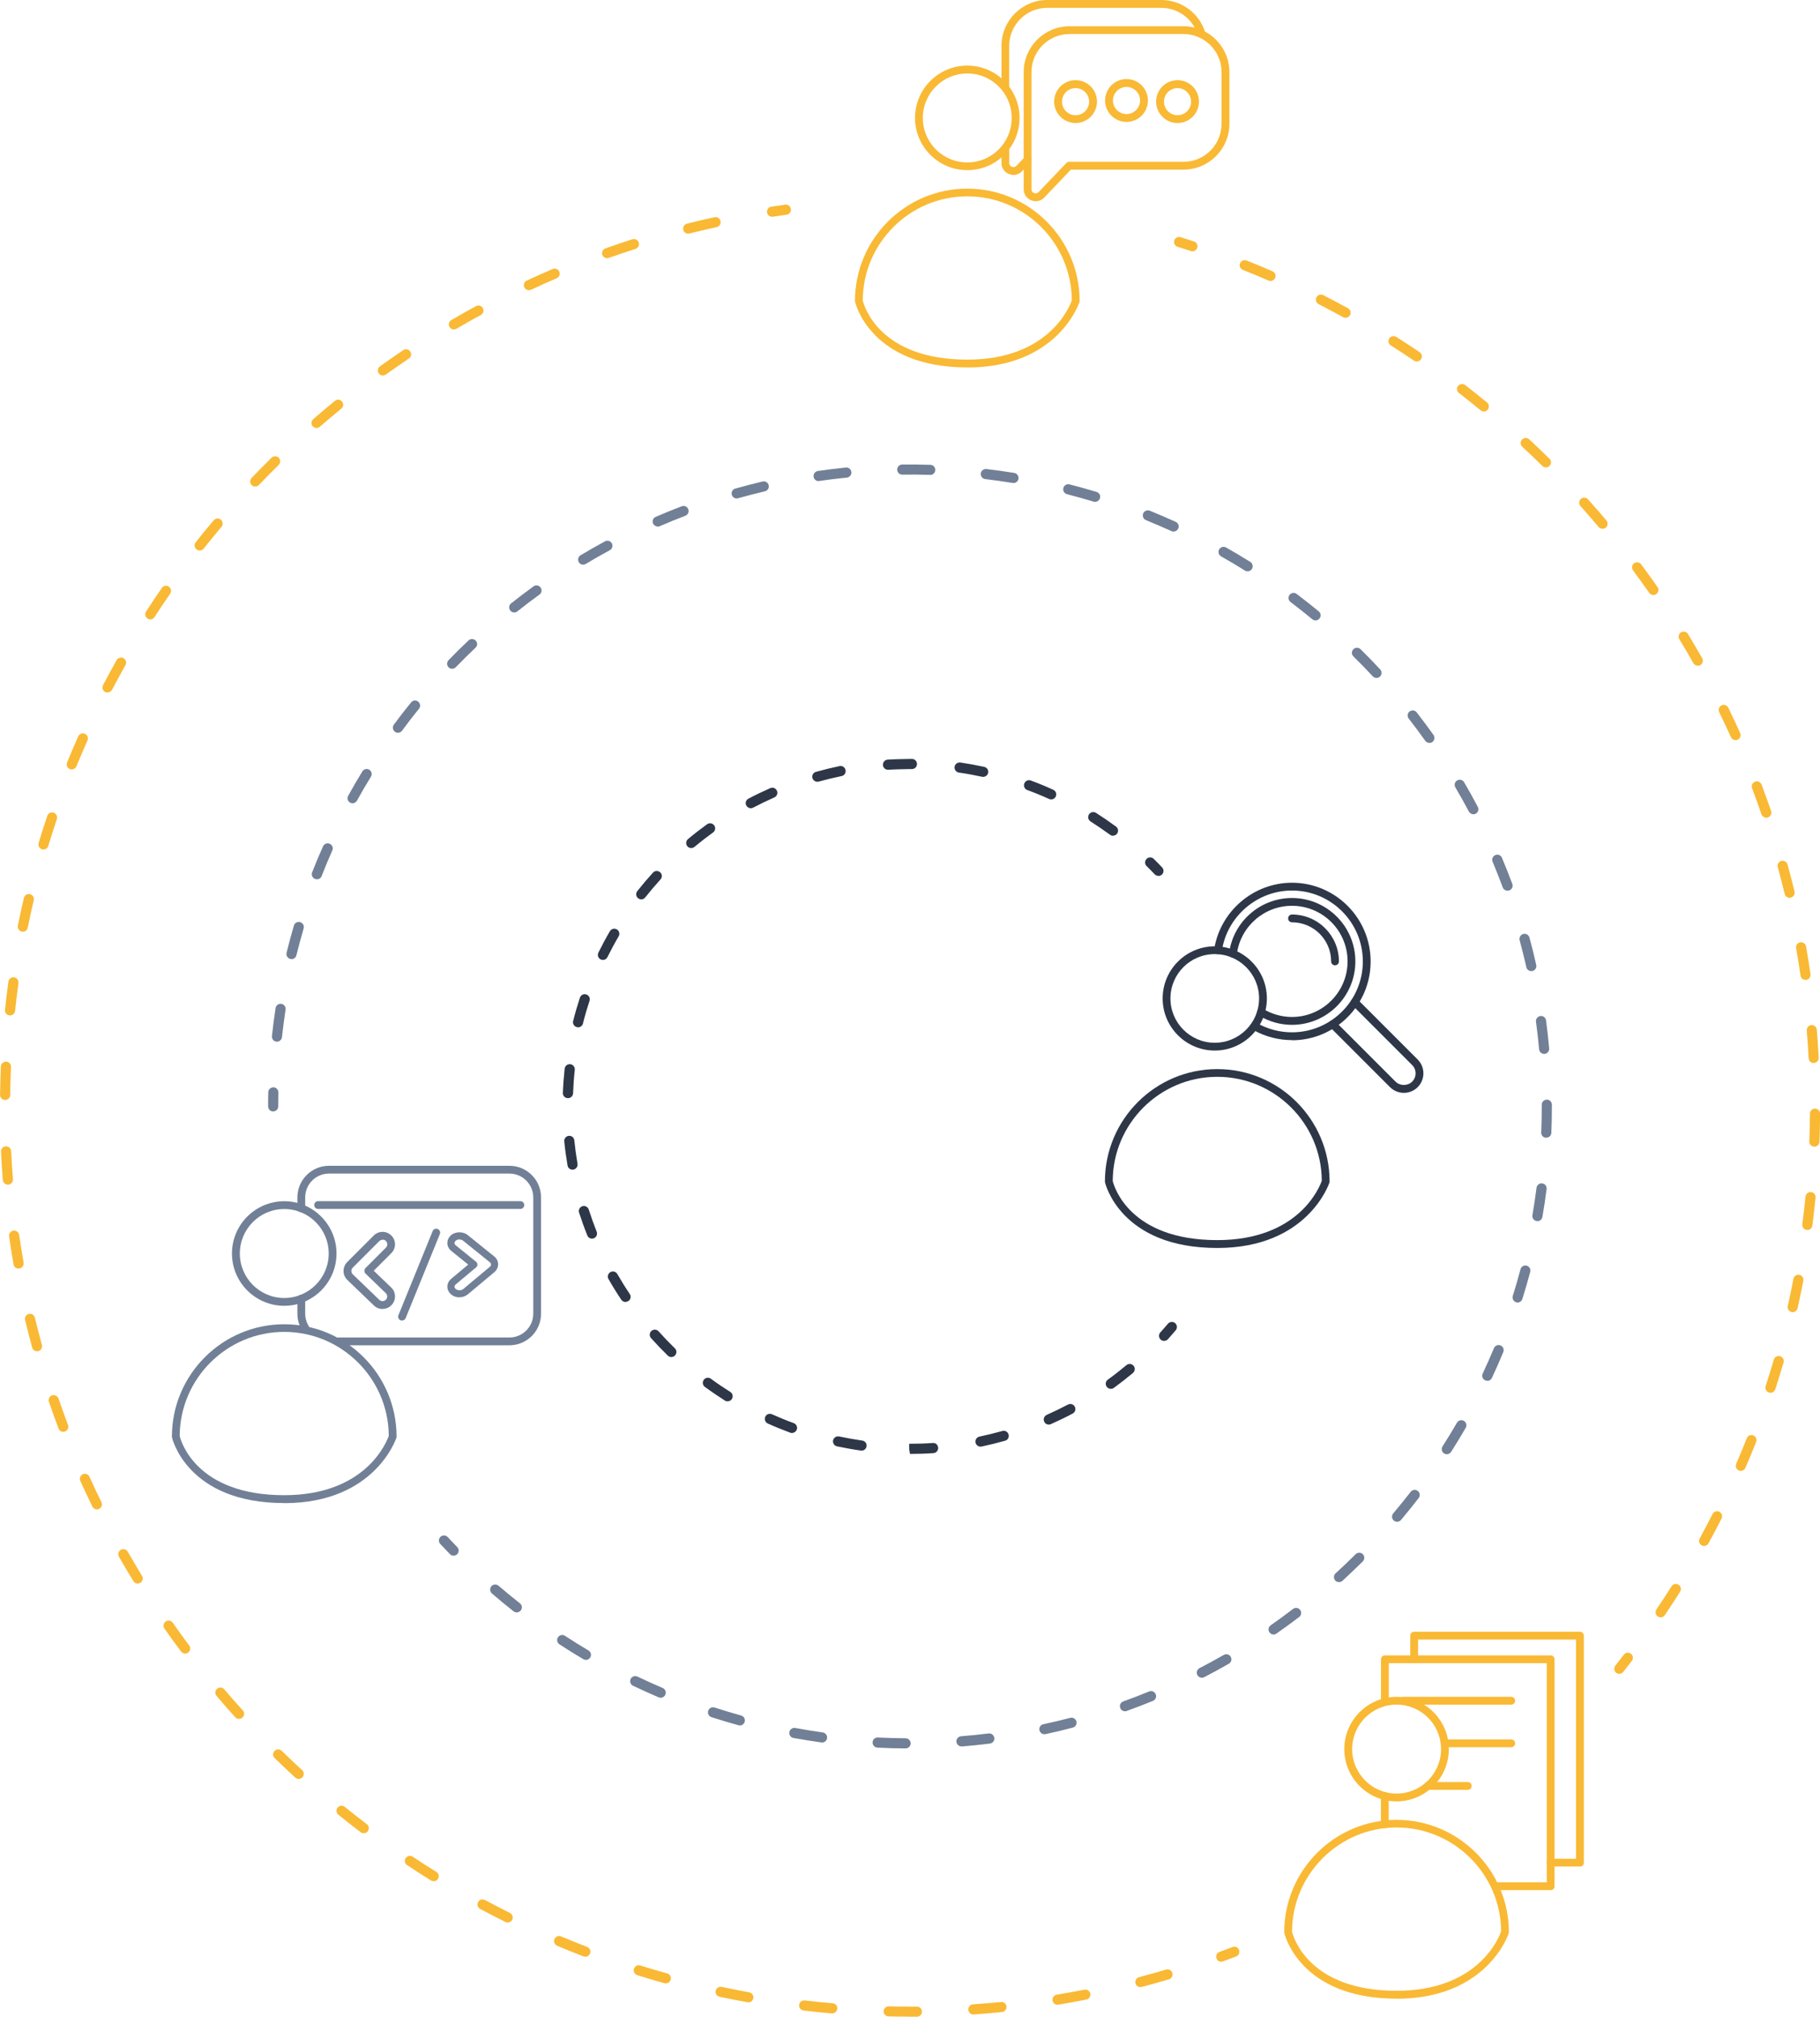 <?xml version="1.0" encoding="UTF-8"?>
<svg id="Layer_2" data-name="Layer 2" xmlns="http://www.w3.org/2000/svg" viewBox="0 0 233.65 258.84">
  <defs>
    <style>
      .cls-1 {
        fill: #2d3748;
      }

      .cls-1, .cls-2, .cls-3 {
        stroke-width: 0px;
      }

      .cls-4 {
        isolation: isolate;
      }

      .cls-2 {
        fill: #f9b934;
      }

      .cls-3 {
        fill: #718096;
      }
    </style>
  </defs>
  <g id="Layer_1-2" data-name="Layer 1">
    <g id="talent-aug">
      <g>
        <path class="cls-2" d="M153.08,32.25c-.07,0-.13-.01-.2-.03-.56-.18-1.13-.37-1.7-.54-.34-.11-.53-.47-.43-.81s.47-.53.81-.43c.57.18,1.15.36,1.72.55.34.11.53.48.42.82-.09.27-.34.45-.62.45Z"/>
        <path class="cls-2" d="M213.19,207.59c-.12,0-.25-.04-.36-.11-.3-.2-.38-.6-.18-.9.66-.98,1.31-1.98,1.94-2.98.19-.3.59-.39.9-.2.3.19.39.59.2.9-.64,1.01-1.3,2.02-1.97,3.01-.13.19-.33.29-.54.29ZM218.77,198.43c-.11,0-.21-.03-.31-.08-.31-.17-.43-.57-.26-.88.57-1.04,1.12-2.09,1.66-3.15.16-.32.55-.45.87-.28.32.16.45.55.28.87-.54,1.07-1.1,2.13-1.68,3.18-.12.22-.34.34-.57.34ZM223.49,188.79c-.09,0-.17-.02-.26-.05-.33-.14-.48-.53-.34-.85.47-1.09.93-2.18,1.36-3.29.13-.33.51-.5.84-.36.33.13.5.51.36.84-.44,1.12-.9,2.22-1.38,3.32-.11.25-.35.39-.6.39ZM227.29,178.76c-.07,0-.13-.01-.2-.03-.34-.11-.53-.48-.42-.82.37-1.12.72-2.26,1.05-3.4.1-.34.46-.54.81-.44.34.1.54.46.44.81-.34,1.15-.69,2.3-1.06,3.44-.09.27-.34.45-.62.45ZM230.14,168.42s-.1,0-.14-.02c-.35-.08-.57-.43-.49-.78.26-1.15.51-2.31.73-3.48.07-.35.41-.58.76-.51.35.07.58.41.51.76-.23,1.18-.48,2.35-.74,3.52-.07.3-.34.51-.63.51ZM232.02,157.86s-.06,0-.08,0c-.36-.05-.61-.37-.56-.73.15-1.17.29-2.35.41-3.54.04-.36.36-.63.71-.58.36.04.62.35.58.71-.12,1.2-.26,2.39-.41,3.58-.04.33-.32.57-.64.57ZM232.92,147.17s-.02,0-.02,0c-.36-.01-.64-.32-.62-.67.04-1.18.07-2.37.08-3.56,0-.36.29-.65.65-.65h0c.36,0,.65.3.65.66,0,1.2-.04,2.4-.08,3.6-.01.35-.3.63-.65.63ZM232.84,136.44c-.34,0-.63-.27-.65-.62-.06-1.19-.14-2.37-.24-3.55-.03-.36.24-.67.59-.7.35-.03.67.23.7.59.1,1.19.18,2.39.24,3.59.02.36-.26.66-.61.68-.01,0-.02,0-.03,0ZM231.79,125.77c-.32,0-.6-.23-.64-.56-.17-1.18-.36-2.35-.57-3.51-.06-.35.17-.69.53-.75.34-.06.69.17.75.53.21,1.18.4,2.36.57,3.55.05.36-.19.69-.55.74-.03,0-.06,0-.09,0ZM229.75,115.24c-.29,0-.56-.2-.63-.5-.28-1.15-.58-2.3-.89-3.44-.1-.35.11-.7.45-.8.35-.09.7.11.8.45.32,1.15.62,2.31.9,3.48.08.35-.13.7-.48.78-.05.01-.1.02-.15.02ZM226.75,104.95c-.27,0-.52-.17-.62-.44-.38-1.12-.78-2.23-1.2-3.34-.13-.34.04-.71.38-.84.33-.13.71.04.84.38.42,1.12.83,2.24,1.22,3.38.12.34-.07.71-.4.83-.07.02-.14.04-.21.04ZM222.81,95c-.25,0-.48-.14-.59-.38-.49-1.08-.99-2.15-1.51-3.21-.16-.32-.02-.71.3-.87.32-.16.71-.02.87.3.52,1.07,1.03,2.16,1.52,3.25.15.33,0,.71-.33.86-.09.04-.18.06-.27.06ZM217.96,85.44c-.23,0-.45-.12-.57-.33-.58-1.03-1.18-2.05-1.8-3.06-.19-.31-.09-.71.22-.89.31-.18.71-.09.89.22.62,1.02,1.23,2.05,1.82,3.1.18.31.07.71-.24.89-.1.06-.21.08-.32.08ZM212.25,76.37c-.21,0-.41-.1-.53-.28-.68-.97-1.37-1.93-2.07-2.88-.21-.29-.15-.7.13-.91.29-.21.7-.15.91.13.71.96,1.41,1.93,2.1,2.92.21.29.13.7-.16.9-.11.08-.24.12-.37.12ZM205.73,67.87c-.19,0-.37-.08-.5-.23-.76-.91-1.54-1.8-2.33-2.68-.24-.27-.22-.68.05-.92.27-.24.68-.22.92.05.8.89,1.58,1.8,2.36,2.71.23.28.2.69-.08.92-.12.1-.27.15-.42.15ZM198.46,59.99c-.17,0-.33-.06-.46-.19-.84-.83-1.7-1.65-2.57-2.46-.26-.25-.28-.66-.03-.92s.66-.28.92-.03c.88.82,1.74,1.65,2.6,2.49.26.25.26.66,0,.92-.13.13-.29.19-.46.19ZM190.49,52.81c-.15,0-.29-.05-.41-.15-.92-.75-1.84-1.49-2.78-2.21-.28-.22-.34-.63-.12-.91s.63-.34.91-.12c.95.73,1.89,1.48,2.81,2.24.28.23.32.64.09.92-.13.16-.31.24-.5.24ZM181.89,46.4c-.13,0-.25-.04-.36-.11-.98-.67-1.97-1.31-2.98-1.95-.3-.19-.39-.59-.2-.9.19-.3.59-.39.9-.2,1.01.64,2.02,1.3,3.01,1.97.3.2.37.61.17.9-.13.18-.33.29-.54.29ZM172.74,40.79c-.11,0-.21-.03-.31-.08-1.04-.57-2.09-1.13-3.14-1.67-.32-.16-.45-.55-.28-.88.16-.32.56-.45.87-.28,1.07.55,2.13,1.11,3.18,1.69.31.17.43.57.26.88-.12.21-.34.34-.57.34ZM163.11,36.06c-.09,0-.17-.02-.26-.05-1.09-.47-2.18-.93-3.29-1.37-.33-.13-.5-.51-.36-.84.13-.33.51-.5.84-.36,1.12.44,2.23.91,3.32,1.38.33.14.48.53.34.86-.11.24-.35.39-.6.39Z"/>
        <path class="cls-2" d="M207.88,214.84c-.14,0-.28-.05-.4-.14-.28-.22-.33-.63-.11-.91.37-.47.74-.94,1.1-1.41.22-.28.63-.34.91-.12.28.22.34.63.12.91-.37.48-.74.95-1.11,1.42-.13.16-.32.25-.51.25Z"/>
      </g>
      <g>
        <path class="cls-2" d="M156.78,251.79c-.27,0-.51-.16-.61-.43-.12-.34.05-.71.39-.83.56-.21,1.12-.41,1.67-.63.33-.13.71.04.84.37.13.33-.04.71-.37.84-.56.22-1.12.43-1.69.63-.07.03-.15.04-.22.04Z"/>
        <path class="cls-2" d="M116.83,258.84c-.92,0-1.84-.01-2.75-.03-.36,0-.64-.31-.64-.66,0-.36.34-.66.66-.63.9.02,1.81.03,2.72.03h.89s0,0,0,0c.36,0,.65.29.65.65,0,.36-.29.65-.65.65h-.89ZM124.96,258.56c-.34,0-.62-.26-.65-.61-.02-.36.25-.67.6-.69,1.2-.08,2.4-.19,3.59-.3.35-.05.68.22.71.58.04.36-.23.68-.58.71-1.21.12-2.42.22-3.63.31-.02,0-.03,0-.05,0ZM106.85,258.42s-.04,0-.06,0c-1.21-.1-2.42-.22-3.63-.37-.36-.04-.61-.36-.57-.72s.37-.61.72-.57c1.19.14,2.39.26,3.59.36.36.03.62.34.59.7-.03.34-.31.6-.65.6ZM135.76,257.31c-.31,0-.59-.23-.64-.54-.06-.35.18-.69.54-.75,1.19-.2,2.37-.41,3.55-.64.35-.08.69.16.76.51.07.35-.16.69-.51.76-1.19.23-2.39.45-3.59.65-.04,0-.07,0-.11,0ZM96.08,257s-.08,0-.12-.01c-1.2-.22-2.39-.45-3.58-.7-.35-.08-.58-.42-.5-.77.07-.35.42-.58.77-.5,1.17.25,2.35.48,3.54.7.35.06.59.4.52.75-.06.31-.33.54-.64.54ZM146.4,255.05c-.29,0-.55-.19-.63-.49-.09-.35.12-.7.46-.79,1.17-.3,2.32-.63,3.47-.97.34-.1.71.09.81.44.1.34-.09.71-.44.81-1.16.34-2.33.67-3.51.98-.06.01-.11.02-.17.02ZM85.48,254.57c-.06,0-.12,0-.18-.02-1.17-.33-2.34-.67-3.49-1.04-.34-.11-.53-.47-.43-.81.11-.34.47-.54.81-.43,1.14.36,2.3.7,3.46,1.02.35.1.55.46.45.8-.08.29-.34.48-.63.48ZM75.15,251.15c-.08,0-.16-.01-.23-.04-1.14-.44-2.27-.89-3.39-1.37-.33-.14-.49-.52-.35-.85.14-.33.52-.49.85-.35,1.11.47,2.23.92,3.35,1.35.33.13.5.5.37.84-.1.26-.35.42-.61.42ZM65.18,246.76c-.1,0-.2-.02-.29-.07-1.09-.54-2.17-1.1-3.25-1.68-.32-.17-.43-.56-.26-.88.17-.32.56-.43.88-.26,1.06.57,2.13,1.12,3.21,1.66.32.16.45.55.29.87-.11.23-.34.36-.58.36ZM55.67,241.46c-.12,0-.24-.03-.34-.1-1.03-.64-2.06-1.3-3.07-1.97-.3-.2-.38-.6-.18-.9.2-.3.6-.38.9-.18,1,.67,2.01,1.32,3.04,1.95.31.19.4.59.21.89-.12.2-.34.31-.55.31ZM46.7,235.3c-.14,0-.27-.04-.39-.13-.97-.73-1.93-1.48-2.87-2.25-.28-.23-.32-.63-.1-.91.23-.28.64-.32.91-.1.94.76,1.88,1.5,2.84,2.22.29.22.34.62.13.91-.13.17-.32.26-.52.26ZM38.35,228.33c-.16,0-.31-.06-.44-.17-.9-.82-1.78-1.66-2.65-2.51-.26-.25-.26-.66-.01-.92.25-.26.66-.26.92-.01.86.84,1.73,1.67,2.62,2.48.26.24.28.65.04.92-.13.14-.3.21-.48.21ZM30.68,220.62c-.18,0-.35-.07-.48-.21-.81-.9-1.62-1.81-2.4-2.74-.23-.27-.2-.68.07-.92.27-.23.68-.2.92.07.78.92,1.57,1.82,2.38,2.71.24.27.22.68-.05.92-.12.11-.28.17-.44.17ZM23.77,212.24c-.2,0-.39-.09-.52-.26-.73-.97-1.44-1.95-2.14-2.95-.21-.29-.13-.7.16-.91.29-.21.7-.14.91.16.69.98,1.39,1.96,2.11,2.92.21.29.16.69-.13.91-.12.09-.25.13-.39.13ZM17.67,203.25c-.22,0-.43-.11-.55-.31-.63-1.03-1.25-2.08-1.85-3.13-.18-.31-.07-.71.24-.89.31-.18.71-.07.89.24.6,1.04,1.21,2.08,1.83,3.1.19.31.09.71-.21.89-.11.06-.22.1-.34.1ZM12.44,193.73c-.24,0-.47-.13-.58-.36-.53-1.09-1.05-2.18-1.55-3.29-.15-.33,0-.71.32-.86.33-.15.71,0,.86.33.49,1.09,1,2.18,1.53,3.25.16.32.02.71-.3.87-.09.04-.19.07-.29.07ZM8.13,183.78c-.26,0-.51-.16-.61-.42-.43-1.14-.84-2.28-1.24-3.43-.12-.34.06-.71.4-.83.34-.11.71.07.83.4.39,1.14.8,2.27,1.22,3.39.13.34-.04.71-.38.84-.08.03-.15.04-.23.04ZM4.76,173.44c-.29,0-.55-.19-.63-.48-.32-1.17-.62-2.35-.91-3.53-.08-.35.13-.7.48-.78.35-.09.7.13.78.48.28,1.17.58,2.33.9,3.49.09.35-.11.7-.46.8-.06.02-.12.02-.17.02ZM2.38,162.83c-.31,0-.58-.22-.64-.54-.21-1.19-.4-2.39-.57-3.6-.05-.36.2-.68.55-.74.35-.04.68.2.74.55.17,1.19.36,2.38.57,3.56.06.35-.17.69-.53.75-.04,0-.08,0-.11,0ZM1.01,152.05c-.34,0-.62-.26-.65-.6-.1-1.21-.17-2.42-.23-3.64-.02-.36.26-.66.62-.68.36,0,.66.26.68.62.06,1.2.14,2.4.23,3.6.03.36-.24.67-.6.7-.02,0-.04,0-.05,0ZM.65,141.18h0c-.36,0-.65-.3-.64-.66.02-1.22.05-2.43.1-3.64.02-.36.32-.61.68-.62.36.02.64.32.62.68-.05,1.2-.08,2.4-.1,3.6,0,.36-.29.64-.65.64ZM1.29,130.33s-.05,0-.07,0c-.36-.04-.62-.36-.58-.71.13-1.21.27-2.42.44-3.62.05-.36.38-.61.73-.56.36.05.6.38.56.73-.16,1.19-.31,2.38-.43,3.58-.04.33-.32.58-.65.58ZM2.93,119.58s-.09,0-.13-.01c-.35-.07-.58-.41-.51-.76.24-1.19.5-2.38.78-3.56.08-.35.43-.57.78-.48.35.08.57.43.48.78-.27,1.17-.53,2.34-.77,3.52-.06.31-.33.52-.64.52ZM5.58,109.04c-.06,0-.13,0-.19-.03-.34-.1-.54-.47-.43-.81.35-1.17.72-2.33,1.11-3.48.11-.34.48-.53.82-.41.34.11.52.48.41.82-.38,1.14-.75,2.29-1.1,3.44-.08.28-.34.46-.62.46ZM9.22,98.77c-.08,0-.16-.02-.25-.05-.33-.14-.49-.51-.36-.85.46-1.13.94-2.25,1.43-3.36.15-.33.53-.47.86-.33.33.15.48.53.33.86-.49,1.1-.96,2.21-1.42,3.32-.1.25-.35.4-.6.4ZM13.8,88.89c-.1,0-.2-.02-.3-.07-.32-.17-.44-.56-.27-.88.56-1.08,1.15-2.15,1.74-3.21.18-.31.57-.42.89-.25.31.18.42.57.25.88-.59,1.05-1.16,2.11-1.72,3.17-.12.22-.34.35-.58.35ZM19.29,79.5c-.12,0-.24-.03-.35-.11-.3-.2-.39-.6-.19-.9.66-1.02,1.34-2.03,2.03-3.03.2-.29.61-.37.9-.16.29.21.37.61.16.91-.69.99-1.36,1.99-2.01,3-.12.19-.33.3-.55.3ZM25.63,70.66c-.14,0-.28-.05-.4-.14-.28-.22-.33-.63-.11-.91.75-.95,1.52-1.9,2.31-2.83.23-.27.64-.31.92-.08.27.23.31.64.08.92-.77.92-1.53,1.85-2.28,2.79-.13.16-.32.25-.51.25ZM32.77,62.45c-.16,0-.32-.06-.45-.18-.26-.25-.27-.66-.02-.92.84-.88,1.69-1.74,2.56-2.6.26-.25.67-.25.92,0,.25.26.25.67,0,.92-.86.84-1.7,1.7-2.53,2.57-.13.13-.3.2-.47.2ZM40.64,54.94c-.18,0-.36-.08-.49-.22-.24-.27-.21-.68.06-.92.92-.8,1.85-1.58,2.79-2.35.28-.23.69-.19.91.09.23.28.19.69-.09.91-.93.76-1.85,1.54-2.76,2.32-.12.11-.27.16-.43.16ZM49.16,48.2c-.2,0-.4-.09-.53-.27-.21-.29-.14-.7.15-.91.99-.71,1.98-1.4,2.99-2.08.3-.2.7-.12.9.18.2.3.12.7-.18.9-1,.67-1.98,1.36-2.96,2.05-.11.08-.25.12-.38.12ZM58.27,42.29c-.22,0-.44-.12-.56-.32-.18-.31-.08-.71.23-.89,1.05-.61,2.1-1.21,3.17-1.79.32-.17.71-.05.88.26.17.32.06.71-.26.88-1.05.57-2.1,1.16-3.13,1.77-.1.06-.22.09-.33.09ZM67.9,37.25c-.25,0-.48-.14-.59-.38-.15-.33-.01-.71.32-.86,1.1-.51,2.21-1,3.32-1.48.33-.14.71.01.85.34.14.33-.01.71-.34.85-1.1.47-2.2.96-3.28,1.47-.09.04-.18.06-.27.06ZM77.94,33.14c-.27,0-.52-.17-.61-.43-.12-.34.06-.71.4-.83,1.14-.41,2.29-.79,3.45-1.17.34-.11.71.08.82.42s-.08.71-.42.82c-1.15.37-2.29.75-3.42,1.15-.07.03-.15.04-.22.04ZM88.35,29.99c-.29,0-.56-.2-.63-.49-.09-.35.12-.7.47-.79,1.17-.3,2.35-.57,3.54-.83.35-.08.7.15.77.5.08.35-.15.7-.5.77-1.17.26-2.34.53-3.5.82-.05.01-.11.02-.16.02Z"/>
        <path class="cls-2" d="M99.11,27.82c-.32,0-.59-.23-.64-.55-.05-.35.19-.69.54-.74.59-.09,1.19-.18,1.79-.26.35-.06.68.2.73.56.05.36-.2.68-.56.73-.59.08-1.18.17-1.77.26-.03,0-.07,0-.1,0Z"/>
      </g>
      <g>
        <path class="cls-3" d="M35.07,142.66c-.36,0-.65-.29-.65-.65,0-.6,0-1.21.02-1.81,0-.35.3-.64.65-.64,0,0,0,0,.01,0,.36,0,.64.3.64.66-.01.59-.02,1.19-.02,1.78,0,.36-.29.65-.65.65Z"/>
        <path class="cls-3" d="M116.26,224.41h0c-1.2,0-2.42-.04-3.62-.1-.36-.02-.63-.32-.62-.68.02-.36.3-.64.68-.62,1.18.06,2.38.09,3.56.1.36,0,.65.3.65.65,0,.36-.29.65-.65.65ZM123.43,224.15c-.34,0-.62-.26-.65-.6-.03-.36.24-.67.6-.7,1.16-.09,2.35-.21,3.54-.36.35-.04.68.21.73.57s-.21.68-.56.73c-1.21.15-2.42.27-3.6.37-.02,0-.03,0-.05,0ZM105.52,223.64s-.06,0-.09,0c-1.18-.16-2.38-.36-3.57-.57-.35-.06-.59-.4-.52-.76.06-.35.41-.59.76-.52,1.17.21,2.35.41,3.52.57.36.05.6.38.56.73-.04.33-.32.56-.64.56ZM134.08,222.59c-.3,0-.57-.21-.64-.51-.08-.35.15-.7.5-.77,1.15-.25,2.31-.52,3.46-.82.34-.09.7.12.79.46.09.35-.12.7-.46.79-1.17.31-2.35.59-3.52.84-.05,0-.09.01-.14.01ZM94.98,221.46c-.06,0-.12,0-.17-.02-1.16-.32-2.32-.67-3.47-1.04-.34-.11-.53-.48-.42-.82.11-.34.47-.53.82-.42,1.13.37,2.27.71,3.41,1.03.35.1.55.45.45.8-.08.29-.34.48-.63.48ZM144.42,219.64c-.27,0-.52-.17-.61-.43-.12-.34.05-.71.39-.83,1.12-.4,2.24-.83,3.32-1.28.33-.14.71.02.85.36.14.33-.02.71-.36.85-1.11.45-2.24.89-3.38,1.3-.07.03-.15.04-.22.04ZM84.82,217.91c-.08,0-.17-.02-.25-.05-1.1-.47-2.21-.97-3.3-1.49-.32-.15-.46-.54-.31-.87.16-.32.54-.46.87-.31,1.07.51,2.16,1,3.25,1.47.33.14.48.52.34.85-.11.25-.35.4-.6.4ZM154.29,215.34c-.24,0-.46-.13-.58-.35-.16-.32-.04-.71.28-.88,1.04-.54,2.09-1.11,3.12-1.7.31-.18.71-.07.89.24.18.31.07.71-.24.89-1.04.6-2.11,1.18-3.17,1.73-.1.05-.2.07-.3.07ZM75.22,213.05c-.11,0-.23-.03-.33-.09-1.03-.61-2.06-1.25-3.07-1.91-.3-.2-.39-.6-.19-.9.2-.3.6-.39.9-.19.99.65,2.01,1.28,3.02,1.88.31.18.41.58.23.89-.12.21-.34.32-.56.32ZM163.5,209.79c-.21,0-.41-.1-.53-.28-.21-.29-.13-.7.16-.9.96-.67,1.93-1.38,2.87-2.1.29-.22.69-.16.91.12.22.29.16.69-.12.91-.96.73-1.94,1.45-2.92,2.13-.11.08-.24.12-.37.12ZM66.34,206.96c-.14,0-.28-.05-.4-.14-.94-.74-1.88-1.51-2.79-2.3-.27-.23-.3-.64-.07-.92.23-.27.64-.3.92-.07.9.77,1.82,1.53,2.75,2.26.28.22.33.63.11.91-.13.16-.32.25-.51.25ZM171.9,203.07c-.18,0-.35-.07-.48-.21-.24-.27-.22-.68.04-.92.88-.8,1.74-1.62,2.58-2.46.25-.25.67-.25.92,0,.25.25.25.67,0,.92-.85.84-1.73,1.68-2.62,2.5-.12.11-.28.17-.44.17ZM179.36,195.32c-.15,0-.3-.05-.42-.15-.27-.23-.31-.64-.08-.92.76-.91,1.52-1.84,2.24-2.77.22-.28.63-.34.91-.12s.34.63.12.91c-.73.95-1.5,1.9-2.27,2.82-.13.15-.31.23-.5.23ZM185.74,186.65c-.12,0-.24-.03-.35-.1-.3-.19-.39-.6-.2-.9.63-.99,1.26-2.01,1.85-3.04.18-.31.58-.42.89-.24.31.18.42.58.24.89-.61,1.05-1.24,2.09-1.88,3.09-.12.19-.33.3-.55.3ZM190.93,177.22c-.09,0-.19-.02-.27-.06-.33-.15-.47-.54-.31-.86.5-1.07.98-2.17,1.44-3.26.14-.33.52-.49.85-.35.33.14.49.52.35.85-.46,1.12-.95,2.23-1.46,3.32-.11.24-.34.38-.59.38ZM194.83,167.18c-.06,0-.13,0-.19-.03-.34-.11-.53-.47-.43-.82.35-1.12.69-2.27.99-3.42.09-.35.45-.55.79-.46.35.09.55.45.46.79-.31,1.17-.65,2.34-1.01,3.48-.09.28-.34.46-.62.46ZM197.37,156.72s-.07,0-.11,0c-.35-.06-.59-.4-.53-.75.2-1.17.38-2.35.53-3.52.05-.36.38-.61.73-.56.36.05.61.37.56.73-.15,1.19-.33,2.39-.54,3.58-.06.32-.33.54-.64.54ZM198.51,146.03s-.02,0-.03,0c-.36-.01-.64-.32-.62-.68.04-1.11.07-2.23.07-3.34v-.22c0-.36.29-.65.65-.65s.65.29.65.65v.22c0,1.13-.02,2.27-.07,3.39-.01.35-.3.62-.65.62ZM198.24,135.27c-.33,0-.62-.25-.65-.59-.11-1.18-.24-2.37-.4-3.54-.05-.36.2-.68.56-.73.35-.05.68.2.73.56.16,1.18.29,2.39.4,3.59.03.36-.23.67-.59.71-.02,0-.04,0-.06,0ZM35.56,133.7s-.05,0-.07,0c-.36-.04-.61-.36-.58-.72.13-1.2.29-2.41.47-3.59.05-.36.39-.6.74-.54.35.05.6.39.54.74-.18,1.16-.33,2.35-.46,3.53-.04.33-.32.58-.65.58ZM196.58,124.64c-.3,0-.57-.21-.63-.51-.26-1.15-.55-2.31-.86-3.45-.09-.35.11-.7.46-.8.35-.1.7.11.8.46.32,1.16.61,2.34.87,3.51.08.35-.14.7-.49.78-.05.01-.1.02-.14.02ZM37.43,123.1c-.05,0-.1,0-.16-.02-.35-.08-.56-.44-.48-.79.29-1.17.6-2.34.94-3.49.1-.35.46-.54.81-.44.34.1.54.46.44.81-.33,1.13-.64,2.29-.93,3.44-.07.3-.34.5-.63.5ZM193.53,114.32c-.26,0-.51-.16-.61-.42-.41-1.11-.85-2.22-1.3-3.3-.14-.33.02-.71.35-.85.33-.14.71.01.85.35.46,1.1.91,2.23,1.33,3.35.12.34-.05.71-.38.83-.07.03-.15.04-.23.04ZM40.68,112.85c-.08,0-.16-.01-.24-.04-.33-.13-.5-.51-.37-.84.44-1.13.91-2.25,1.4-3.34.15-.33.53-.48.86-.33.33.15.48.53.33.86-.48,1.07-.94,2.18-1.37,3.29-.1.26-.35.41-.61.41ZM189.15,104.51c-.23,0-.46-.13-.58-.35-.55-1.05-1.14-2.09-1.73-3.1-.18-.31-.08-.71.23-.89.31-.18.71-.08.89.23.6,1.03,1.2,2.09,1.76,3.16.17.32.05.71-.27.88-.1.05-.2.08-.3.08ZM45.26,103.1c-.11,0-.21-.03-.31-.08-.31-.17-.43-.57-.25-.88.58-1.06,1.2-2.11,1.82-3.13.19-.31.59-.4.89-.21.31.19.4.59.21.89-.62,1-1.22,2.04-1.8,3.08-.12.21-.34.33-.57.33ZM183.5,95.35c-.2,0-.4-.1-.53-.27-.68-.96-1.4-1.92-2.12-2.85-.22-.28-.17-.69.11-.91.28-.22.69-.17.91.11.74.95,1.46,1.92,2.16,2.9.21.29.14.7-.15.91-.11.08-.25.12-.38.12ZM51.09,94.05c-.13,0-.27-.04-.39-.13-.29-.21-.35-.62-.14-.91.72-.97,1.46-1.93,2.22-2.86.23-.28.64-.32.91-.09.28.23.32.64.1.91-.74.91-1.48,1.86-2.18,2.82-.13.17-.32.26-.52.26ZM176.71,87.01c-.17,0-.35-.07-.48-.21-.81-.87-1.64-1.73-2.48-2.55-.26-.25-.26-.66,0-.92.25-.25.66-.26.92,0,.85.84,1.7,1.71,2.52,2.59.24.26.23.67-.03.92-.13.12-.28.17-.44.17ZM58.05,85.84c-.16,0-.33-.06-.45-.18-.26-.25-.27-.66-.02-.92.83-.86,1.7-1.72,2.57-2.54.26-.25.67-.24.92.02.25.26.24.67-.03.92-.86.81-1.71,1.66-2.53,2.5-.13.13-.3.2-.47.2ZM168.88,79.63c-.15,0-.29-.05-.41-.15-.91-.75-1.85-1.5-2.79-2.21-.29-.22-.34-.62-.13-.91.22-.29.62-.34.91-.13.96.72,1.91,1.48,2.84,2.24.28.23.32.64.09.92-.13.16-.31.24-.5.24ZM66.02,78.61c-.19,0-.38-.08-.51-.25-.22-.28-.18-.69.1-.91.95-.75,1.92-1.49,2.88-2.19.29-.21.7-.15.91.15.21.29.15.7-.15.91-.95.68-1.9,1.41-2.83,2.15-.12.09-.26.14-.4.14ZM160.16,73.33c-.12,0-.24-.03-.34-.1-1-.63-2.03-1.24-3.06-1.82-.31-.18-.42-.57-.25-.89.18-.31.57-.42.89-.25,1.04.59,2.09,1.21,3.11,1.85.3.19.4.59.21.9-.12.2-.33.31-.55.31ZM74.87,72.48c-.22,0-.44-.11-.56-.32-.18-.31-.08-.71.22-.89,1.04-.62,2.09-1.22,3.14-1.79.32-.17.71-.05.88.26.17.32.05.71-.26.88-1.03.55-2.07,1.15-3.09,1.76-.1.06-.22.09-.33.09ZM150.67,68.23c-.09,0-.18-.02-.27-.06-1.08-.49-2.18-.96-3.28-1.41-.33-.13-.49-.51-.36-.85s.51-.49.85-.36c1.11.45,2.23.93,3.33,1.43.33.15.47.53.32.86-.11.24-.35.38-.59.38ZM84.44,67.58c-.25,0-.49-.15-.6-.39-.14-.33,0-.71.34-.85,1.1-.48,2.23-.93,3.34-1.36.34-.13.71.04.84.38.13.33-.04.71-.38.84-1.1.42-2.21.87-3.29,1.34-.08.04-.17.05-.26.05ZM140.6,64.42c-.06,0-.13,0-.19-.03-1.13-.34-2.29-.67-3.43-.96-.35-.09-.56-.44-.47-.79.09-.35.44-.55.79-.47,1.16.3,2.33.62,3.48.97.34.1.54.47.43.81-.09.28-.34.46-.62.46ZM94.57,63.98c-.28,0-.54-.19-.62-.47-.1-.35.1-.71.45-.8,1.16-.33,2.34-.63,3.5-.91.35-.08.7.13.78.48.08.35-.13.7-.48.78-1.15.27-2.31.57-3.45.89-.06.02-.12.02-.18.02ZM130.12,61.99s-.07,0-.11,0c-1.16-.19-2.35-.36-3.53-.5-.36-.04-.61-.37-.57-.72.04-.36.37-.6.72-.57,1.2.14,2.4.31,3.58.5.35.06.59.39.54.75-.05.32-.33.55-.64.55ZM105.09,61.75c-.32,0-.6-.23-.64-.56-.05-.36.2-.68.55-.74,1.19-.17,2.4-.32,3.59-.44.36-.04.68.23.71.58.04.36-.23.67-.58.71-1.17.12-2.36.26-3.53.43-.03,0-.06,0-.09,0ZM119.41,60.95s-.01,0-.02,0c-1.18-.04-2.38-.05-3.56-.03h0c-.36,0-.65-.29-.65-.64,0-.36.28-.65.64-.66,1.21-.01,2.42,0,3.62.04.36.01.64.31.63.67-.01.35-.3.63-.65.63Z"/>
        <path class="cls-3" d="M58.24,199.68c-.17,0-.34-.07-.47-.2-.42-.43-.84-.87-1.25-1.31-.24-.26-.23-.67.03-.92.26-.24.67-.23.92.03.4.43.81.86,1.23,1.29.25.26.24.67-.01.92-.13.12-.29.18-.45.18Z"/>
      </g>
      <g>
        <path class="cls-1" d="M149.45,172.11c-.16,0-.31-.06-.44-.17-.27-.24-.29-.65-.05-.92.33-.37.66-.74.98-1.12.23-.27.64-.31.92-.08.27.23.31.64.08.92-.33.39-.66.77-1,1.15-.13.14-.31.21-.48.21Z"/>
        <path class="cls-1" d="M116.82,186.61l-.1-.65v-.65c1.08,0,2.06-.03,3.03-.1.38-.03.67.25.69.61s-.25.67-.61.69c-.99.07-2.01.1-3.02.1ZM110.61,186.18s-.06,0-.09,0c-1.02-.14-2.05-.33-3.07-.54-.35-.08-.57-.42-.5-.77.08-.35.42-.57.77-.5.99.21,1.99.39,2.98.53.36.05.6.38.55.73-.05.33-.32.56-.64.56ZM125.88,185.68c-.3,0-.57-.21-.64-.52-.07-.35.15-.7.5-.77.99-.21,1.98-.45,2.94-.72.35-.1.7.1.8.45.1.35-.1.71-.45.8-.99.28-2.01.53-3.03.75-.04,0-.09.01-.13.01ZM101.68,183.93c-.07,0-.15-.01-.22-.04-.97-.36-1.94-.75-2.89-1.18-.33-.15-.47-.53-.33-.86s.53-.47.86-.33c.92.41,1.86.8,2.8,1.14.34.12.51.5.39.83-.1.26-.35.43-.61.43ZM134.64,182.85c-.25,0-.49-.14-.59-.39-.15-.33,0-.71.33-.86.92-.41,1.83-.85,2.72-1.32.32-.17.71-.05.88.27.17.32.05.71-.27.88-.91.49-1.86.94-2.8,1.36-.09.04-.18.06-.26.06ZM93.42,179.87c-.12,0-.24-.03-.35-.1-.88-.56-1.75-1.15-2.58-1.76-.29-.21-.35-.62-.14-.91.21-.29.62-.35.91-.14.8.59,1.64,1.16,2.5,1.7.3.19.39.59.2.9-.12.2-.33.3-.55.3ZM142.61,178.26c-.2,0-.4-.09-.53-.27-.21-.29-.15-.7.14-.91.82-.59,1.62-1.22,2.39-1.86.28-.23.69-.2.92.08.23.27.19.68-.08.92-.79.66-1.62,1.31-2.46,1.92-.12.08-.25.12-.38.12ZM86.19,174.18c-.16,0-.33-.06-.45-.18-.74-.72-1.47-1.48-2.16-2.25-.24-.27-.22-.68.05-.92.27-.24.68-.22.92.05.67.75,1.37,1.48,2.09,2.18.26.25.26.66.01.92-.13.13-.3.2-.47.2ZM80.3,167.11c-.21,0-.42-.1-.54-.29-.58-.86-1.13-1.75-1.64-2.65-.18-.31-.07-.71.24-.89.31-.18.71-.07.89.24.5.87,1.04,1.74,1.6,2.57.2.3.12.7-.18.9-.11.07-.24.11-.36.11ZM76,158.98c-.26,0-.5-.15-.6-.41-.39-.96-.74-1.95-1.06-2.93-.11-.34.08-.71.42-.82.34-.11.71.08.82.42.31.96.65,1.91,1.02,2.85.13.33-.03.71-.36.84-.08.03-.16.05-.24.05ZM73.5,150.13c-.31,0-.59-.22-.64-.54-.17-1.02-.32-2.06-.42-3.09-.04-.36.23-.68.58-.71.36-.05.68.22.71.58.1,1,.24,2.01.41,3,.06.35-.18.69-.53.75-.04,0-.07,0-.11,0ZM72.91,140.95s-.02,0-.03,0c-.36-.01-.64-.32-.62-.67.04-1.04.12-2.08.23-3.11.04-.36.35-.61.72-.58.36.04.61.36.58.72-.11.99-.18,2.01-.22,3.02-.01.35-.3.62-.65.62ZM74.21,131.85c-.05,0-.11,0-.16-.02-.35-.09-.56-.44-.47-.79.25-1,.55-2.01.87-2.99.11-.34.48-.53.82-.41.34.11.53.48.41.82-.31.95-.6,1.93-.84,2.91-.07.29-.34.49-.63.49ZM77.4,123.21c-.1,0-.19-.02-.29-.07-.32-.16-.45-.55-.29-.87.46-.92.95-1.85,1.48-2.75.18-.31.58-.41.89-.23.31.18.41.58.23.89-.51.87-.99,1.77-1.44,2.67-.11.23-.34.36-.58.36ZM82.32,115.43c-.14,0-.28-.05-.4-.14-.28-.22-.33-.63-.11-.91.64-.81,1.32-1.61,2.02-2.38.24-.26.65-.28.92-.04.27.24.29.65.04.92-.68.75-1.34,1.53-1.96,2.31-.13.16-.32.25-.51.25ZM88.74,108.85c-.19,0-.37-.08-.5-.23-.23-.28-.19-.69.08-.92.79-.66,1.62-1.3,2.46-1.91.29-.21.7-.14.91.15.21.29.14.7-.15.91-.82.59-1.62,1.21-2.39,1.85-.12.1-.27.15-.42.15ZM142.89,107.27c-.13,0-.27-.04-.39-.13-.81-.59-1.65-1.17-2.5-1.71-.3-.19-.39-.59-.2-.9.19-.3.59-.39.9-.2.88.56,1.74,1.15,2.57,1.76.29.21.35.62.14.91-.13.17-.32.26-.52.26ZM96.39,103.74c-.23,0-.46-.13-.58-.35-.17-.32-.05-.71.27-.88.91-.48,1.85-.93,2.8-1.35.33-.15.71,0,.86.33.15.33,0,.71-.33.86-.92.41-1.84.85-2.72,1.31-.1.05-.2.08-.3.08ZM134.95,102.61c-.09,0-.18-.02-.27-.06-.91-.42-1.85-.8-2.8-1.15-.34-.12-.51-.5-.38-.84s.5-.51.84-.38c.97.36,1.94.76,2.88,1.19.33.15.47.53.32.86-.11.24-.35.38-.59.38ZM104.93,100.34c-.28,0-.54-.19-.63-.47-.1-.35.1-.71.45-.8,1-.28,2.02-.53,3.03-.74.35-.08.7.15.77.51s-.15.7-.51.77c-.98.2-1.97.44-2.94.71-.06.02-.12.02-.18.02ZM126.22,99.72s-.09,0-.14-.02c-.98-.21-1.99-.4-2.98-.54-.35-.05-.6-.38-.55-.74.05-.36.38-.59.74-.55,1.02.15,2.06.34,3.07.56.35.08.57.42.5.77-.07.3-.34.51-.63.51ZM114,98.8c-.34,0-.63-.26-.65-.61-.02-.36.25-.67.61-.69.95-.06,1.91-.07,2.86-.09h.26c.36,0,.65.3.64.66,0,.36-.29.64-.65.64h-.25c-.89.02-1.86.03-2.78.09-.01,0-.03,0-.04,0Z"/>
        <path class="cls-1" d="M148.71,112.42c-.17,0-.34-.07-.47-.2-.34-.36-.69-.71-1.04-1.06-.26-.25-.26-.66,0-.92.25-.26.66-.26.92,0,.36.36.72.72,1.07,1.09.25.26.24.67-.02.92-.13.12-.29.18-.45.18Z"/>
      </g>
      <g class="cls-4">
        <path class="cls-1" d="M180.23,140.27c-.67,0-1.3-.26-1.78-.73l-7.72-7.72c-.2-.2-.2-.51,0-.71.2-.2.51-.2.71,0l7.72,7.72c.57.57,1.56.57,2.13,0,.59-.59.59-1.54,0-2.13l-7.72-7.72c-.2-.2-.2-.51,0-.71.2-.2.51-.2.71,0l7.72,7.72c.98.98.98,2.57,0,3.55-.48.47-1.11.73-1.78.73Z"/>
        <path class="cls-1" d="M165.87,133.5c-1.71,0-3.39-.43-4.88-1.25-.24-.13-.33-.44-.2-.68.13-.24.44-.33.68-.2,1.34.74,2.85,1.13,4.39,1.13,5.02,0,9.1-4.08,9.1-9.1s-4.08-9.1-9.1-9.1c-4.47,0-8.34,3.33-9,7.75-.04.27-.29.45-.57.42-.27-.04-.46-.3-.42-.57.73-4.9,5.03-8.6,9.99-8.6,5.57,0,10.1,4.53,10.1,10.11s-4.53,10.11-10.1,10.11Z"/>
        <path class="cls-1" d="M165.87,131.54c-1.5,0-2.97-.41-4.25-1.2-.24-.14-.31-.45-.17-.69.15-.24.46-.31.69-.17,1.12.68,2.41,1.05,3.72,1.05,3.93,0,7.14-3.2,7.14-7.14s-3.2-7.13-7.14-7.13c-3.58,0-6.62,2.67-7.08,6.22-.04.27-.28.47-.56.43-.27-.04-.47-.29-.43-.56.52-4.04,3.99-7.09,8.07-7.09,4.49,0,8.14,3.65,8.14,8.14s-3.65,8.14-8.14,8.14Z"/>
        <path class="cls-1" d="M171.39,123.9c-.28,0-.5-.22-.5-.5,0-2.77-2.25-5.02-5.02-5.02-.28,0-.5-.22-.5-.5s.22-.5.5-.5c3.32,0,6.02,2.7,6.02,6.02,0,.28-.22.5-.5.5Z"/>
        <g>
          <path class="cls-1" d="M156.27,160.18c-12.47,0-14.4-8.35-14.41-8.44,0-.03-.01-.07-.01-.1,0-7.95,6.47-14.42,14.42-14.42s14.42,6.47,14.42,14.42c0,.05,0,.1-.02.15-.03.08-2.75,8.39-14.4,8.39ZM142.85,151.58c.17.71,2.16,7.59,13.42,7.59,10.45,0,13.14-6.8,13.42-7.62-.04-7.36-6.05-13.34-13.42-13.34s-13.39,5.99-13.42,13.36ZM170.19,151.64h.01-.01Z"/>
          <path class="cls-1" d="M155.95,134.84c-3.69,0-6.69-3-6.69-6.69s3-6.69,6.69-6.69,6.69,3,6.69,6.69-3,6.69-6.69,6.69ZM155.95,122.46c-3.14,0-5.69,2.55-5.69,5.69s2.55,5.69,5.69,5.69,5.69-2.55,5.69-5.69-2.55-5.69-5.69-5.69Z"/>
        </g>
      </g>
      <g class="cls-4">
        <path class="cls-3" d="M39.2,170.96c-.17,0-.33-.08-.43-.24-.39-.64-.59-1.37-.59-2.11v-1.92c0-.28.22-.5.5-.5s.5.22.5.5v1.92c0,.56.15,1.11.45,1.59.14.24.07.55-.17.69-.08.05-.17.07-.26.07Z"/>
        <path class="cls-3" d="M65.4,172.67h-21.95c-.28,0-.5-.22-.5-.5s.22-.5.5-.5h21.95c1.69,0,3.06-1.37,3.06-3.06v-14.92c0-1.68-1.37-3.06-3.06-3.06h-23.16c-1.69,0-3.06,1.37-3.06,3.06v1.4c0,.28-.22.5-.5.5s-.5-.22-.5-.5v-1.4c0-2.24,1.82-4.06,4.06-4.06h23.16c2.24,0,4.06,1.82,4.06,4.06v14.92c0,2.24-1.82,4.06-4.06,4.06Z"/>
        <path class="cls-3" d="M66.8,155.17h-25.96c-.28,0-.5-.22-.5-.5s.22-.5.5-.5h25.96c.28,0,.5.22.5.5s-.22.5-.5.5Z"/>
        <path class="cls-3" d="M49.11,168.01c-.42,0-.81-.16-1.11-.45l-3.41-3.28c-.31-.3-.49-.71-.49-1.14,0-.43.17-.84.47-1.15l3.41-3.41c.3-.3.7-.47,1.13-.47h0c.43,0,.83.17,1.13.47.3.3.47.7.47,1.13,0,.43-.17.83-.47,1.13l-2.26,2.26,2.24,2.15c.31.29.48.69.49,1.12s-.15.83-.45,1.14c-.3.32-.71.49-1.15.49ZM49.11,159.13c-.16,0-.31.06-.42.17l-3.41,3.41c-.11.11-.18.27-.17.43s.07.31.18.42l3.41,3.28c.23.22.62.21.84-.02.11-.12.17-.27.17-.42s-.07-.31-.18-.42l-2.6-2.51c-.1-.09-.15-.22-.15-.36,0-.13.05-.26.15-.36l2.62-2.62c.11-.11.17-.26.17-.42s-.06-.31-.17-.42-.26-.18-.42-.18h0Z"/>
        <path class="cls-3" d="M51.62,169.5c-.06,0-.13-.01-.19-.04-.26-.1-.38-.4-.28-.65l4.39-10.79c.1-.26.4-.38.65-.28.26.1.38.4.28.65l-4.39,10.79c-.08.19-.27.31-.46.31Z"/>
        <path class="cls-3" d="M58.99,166.52c-.39,0-.77-.12-1.07-.38-.31-.26-.49-.62-.49-1s.18-.74.49-1l2.19-1.83-2.17-1.75c-.32-.25-.5-.62-.51-1,0-.38.16-.74.46-1.01.57-.5,1.55-.51,2.14-.04l3.41,2.75c.32.25.5.62.51,1,0,.38-.17.75-.48,1.02l-3.41,2.85c-.3.25-.69.38-1.07.38ZM58.99,159.08c-.19,0-.37.06-.49.17-.1.08-.15.19-.15.3,0,.11.06.21.17.3l2.6,2.1c.11.09.17.22.17.35,0,.14-.06.27-.16.36l-2.62,2.19c-.1.08-.16.19-.16.3s.06.21.16.3c.26.21.71.21.96,0l3.41-2.85c.1-.09.16-.19.16-.3,0-.11-.06-.22-.17-.3l-3.41-2.75c-.12-.1-.3-.16-.47-.16Z"/>
        <g>
          <path class="cls-3" d="M36.49,167.6c-3.7,0-6.71-3.01-6.71-6.71s3.01-6.71,6.71-6.71,6.71,3.01,6.71,6.71-3.01,6.71-6.71,6.71ZM36.49,155.18c-3.15,0-5.7,2.56-5.7,5.71s2.56,5.71,5.7,5.71,5.71-2.56,5.71-5.71-2.56-5.71-5.71-5.71Z"/>
          <path class="cls-3" d="M36.49,192.92c-12.47,0-14.4-8.35-14.41-8.43,0-.03-.01-.07-.01-.1,0-7.95,6.47-14.42,14.42-14.42s14.42,6.47,14.42,14.42c0,.05,0,.1-.02.15-.03.08-2.75,8.39-14.4,8.39ZM23.07,184.32c.17.71,2.16,7.59,13.42,7.59,10.45,0,13.14-6.8,13.42-7.62-.04-7.36-6.05-13.34-13.42-13.34s-13.39,5.99-13.42,13.36ZM50.41,184.38h.01-.01Z"/>
        </g>
      </g>
      <g>
        <path class="cls-2" d="M202.83,239.57h-3.76c-.28,0-.5-.22-.5-.5s.22-.5.5-.5h3.26v-28.13h-20.28v2.53c0,.28-.22.5-.5.5s-.5-.22-.5-.5v-3.03c0-.28.22-.5.5-.5h21.28c.28,0,.5.22.5.5v29.14c0,.28-.22.5-.5.5Z"/>
        <path class="cls-2" d="M177.78,234.65c-.28,0-.5-.22-.5-.5v-3.63c0-.28.22-.5.5-.5s.5.22.5.5v3.63c0,.28-.22.5-.5.5Z"/>
        <path class="cls-2" d="M199.07,242.6h-6.88c-.28,0-.5-.22-.5-.5s.22-.5.5-.5h6.38v-28.13h-20.28v4.83c0,.28-.22.5-.5.5s-.5-.22-.5-.5v-5.33c0-.28.22-.5.5-.5h21.28c.28,0,.5.22.5.5v29.14c0,.28-.22.5-.5.5Z"/>
        <path class="cls-2" d="M194.01,218.79h-13.84c-.28,0-.5-.22-.5-.5s.22-.5.5-.5h13.84c.28,0,.5.22.5.5s-.22.5-.5.5Z"/>
        <path class="cls-2" d="M194.01,224.26h-8.55c-.28,0-.5-.22-.5-.5s.22-.5.5-.5h8.55c.28,0,.5.22.5.5s-.22.5-.5.5Z"/>
        <path class="cls-2" d="M188.43,229.73h-5.13c-.28,0-.5-.22-.5-.5s.22-.5.5-.5h5.13c.28,0,.5.22.5.5s-.22.5-.5.5Z"/>
        <g class="cls-4">
          <path class="cls-2" d="M179.29,231.21c-3.7,0-6.71-3.01-6.71-6.71s3.01-6.71,6.71-6.71,6.71,3.01,6.71,6.71-3.01,6.71-6.71,6.71ZM179.29,218.79c-3.15,0-5.7,2.56-5.7,5.71s2.56,5.71,5.7,5.71,5.71-2.56,5.71-5.71-2.56-5.71-5.71-5.71Z"/>
          <path class="cls-2" d="M179.29,256.53c-12.47,0-14.4-8.35-14.41-8.43,0-.03-.01-.07-.01-.1,0-7.95,6.47-14.42,14.42-14.42s14.42,6.47,14.42,14.42c0,.05,0,.1-.02.15-.03.08-2.75,8.39-14.4,8.39ZM165.87,247.93c.17.71,2.16,7.59,13.42,7.59,10.45,0,13.14-6.8,13.42-7.62-.04-7.36-6.05-13.34-13.42-13.34s-13.39,5.99-13.42,13.36ZM193.22,247.99h.01-.01Z"/>
        </g>
      </g>
      <g>
        <g>
          <path class="cls-2" d="M129.07,11.58c-.28,0-.5-.22-.5-.5v-5.2c0-3.24,2.64-5.88,5.88-5.88h14.65c2.61,0,4.94,1.75,5.65,4.26.08.27-.08.54-.35.62-.26.08-.54-.08-.62-.34-.59-2.08-2.52-3.53-4.69-3.53h-14.65c-2.69,0-4.88,2.19-4.88,4.88v5.2c0,.28-.22.5-.5.5Z"/>
          <path class="cls-2" d="M130.1,22.45c-.19,0-.39-.04-.57-.11-.58-.23-.96-.79-.96-1.42v-1.73c0-.28.22-.5.5-.5s.5.22.5.5v1.73c0,.33.25.46.33.49.08.03.35.11.58-.12l1.08-1.13c.19-.2.51-.21.71-.02s.21.51.02.71l-1.08,1.13c-.3.31-.7.48-1.11.48Z"/>
          <g>
            <path class="cls-2" d="M132.95,25.82c-.19,0-.39-.04-.57-.11-.58-.23-.96-.79-.96-1.42v-15.04c0-3.24,2.64-5.88,5.88-5.88h14.65c3.24,0,5.88,2.64,5.88,5.88v6.64c0,3.24-2.64,5.88-5.88,5.88h-14.47l-3.41,3.58c-.3.31-.7.48-1.11.48ZM137.3,4.37c-2.69,0-4.88,2.19-4.88,4.88v15.04c0,.33.25.46.33.49.08.03.35.11.58-.12l3.56-3.73c.09-.1.23-.16.36-.16h14.69c2.69,0,4.88-2.19,4.88-4.88v-6.64c0-2.69-2.19-4.88-4.88-4.88h-14.65Z"/>
            <path class="cls-2" d="M138.08,15.79c-1.51,0-2.75-1.23-2.75-2.75s1.23-2.75,2.75-2.75,2.75,1.23,2.75,2.75-1.23,2.75-2.75,2.75ZM138.08,11.31c-.96,0-1.74.78-1.74,1.74s.78,1.74,1.74,1.74,1.74-.78,1.74-1.74-.78-1.74-1.74-1.74Z"/>
            <path class="cls-2" d="M144.62,15.65c-1.51,0-2.75-1.23-2.75-2.75s1.23-2.75,2.75-2.75,2.75,1.23,2.75,2.75-1.23,2.75-2.75,2.75ZM144.62,11.16c-.96,0-1.74.78-1.74,1.74s.78,1.74,1.74,1.74,1.74-.78,1.74-1.74-.78-1.74-1.74-1.74Z"/>
            <path class="cls-2" d="M151.17,15.79c-1.51,0-2.75-1.23-2.75-2.75s1.23-2.75,2.75-2.75,2.75,1.23,2.75,2.75-1.23,2.75-2.75,2.75ZM151.17,11.31c-.96,0-1.74.78-1.74,1.74s.78,1.74,1.74,1.74,1.74-.78,1.74-1.74-.78-1.74-1.74-1.74Z"/>
          </g>
        </g>
        <g class="cls-4">
          <path class="cls-2" d="M124.18,21.84c-3.7,0-6.71-3.01-6.71-6.71s3.01-6.71,6.71-6.71c2.07,0,4,.94,5.28,2.57.93,1.19,1.43,2.62,1.43,4.14s-.49,2.95-1.43,4.14c-1.28,1.64-3.21,2.57-5.28,2.57ZM124.18,9.43c-3.15,0-5.71,2.56-5.71,5.71s2.56,5.71,5.71,5.71c1.76,0,3.4-.8,4.49-2.19.79-1.01,1.21-2.23,1.21-3.52s-.42-2.5-1.21-3.52c-1.09-1.39-2.73-2.19-4.49-2.19Z"/>
          <path class="cls-2" d="M124.18,47.16c-12.47,0-14.4-8.35-14.41-8.43,0-.03-.01-.07-.01-.1,0-7.95,6.47-14.42,14.42-14.42s14.42,6.47,14.42,14.42c0,.05,0,.1-.02.15-.03.08-2.75,8.39-14.4,8.39ZM110.76,38.57c.17.71,2.16,7.59,13.42,7.59,10.45,0,13.14-6.8,13.42-7.62-.04-7.36-6.05-13.34-13.42-13.34s-13.39,5.99-13.42,13.36ZM138.11,38.62h.01-.01Z"/>
        </g>
      </g>
    </g>
  </g>
</svg>